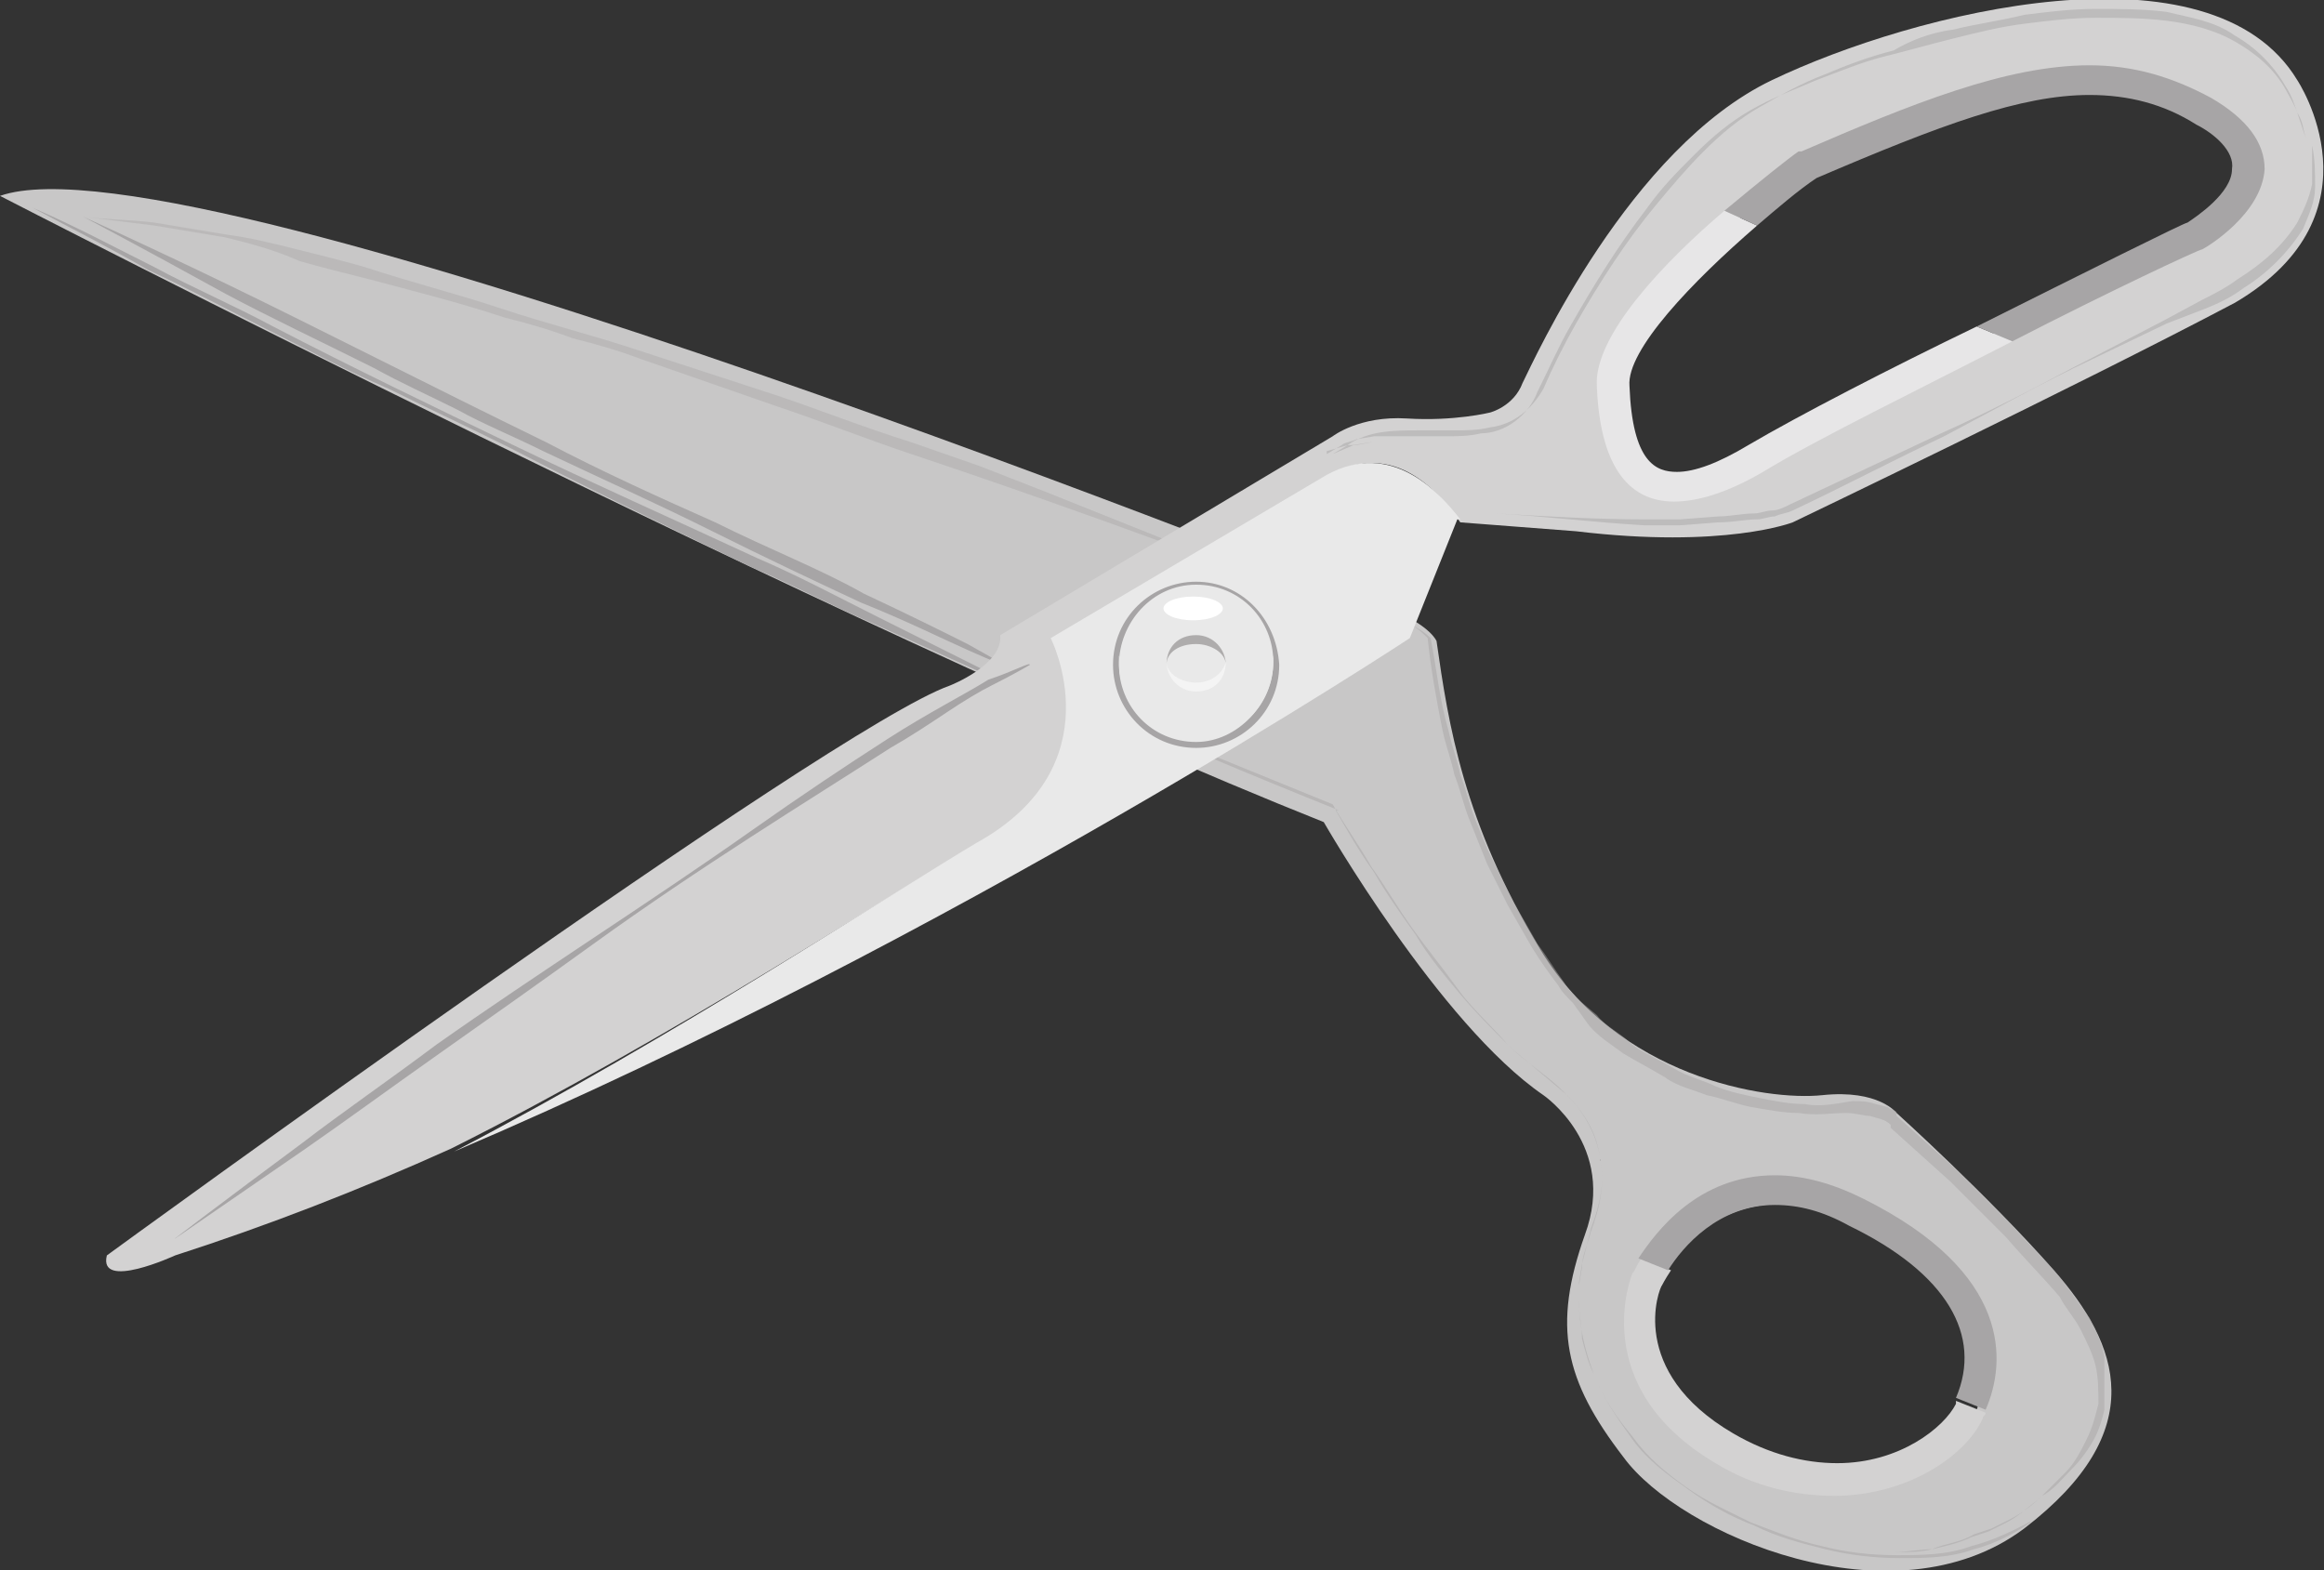 <?xml version="1.0" encoding="utf-8"?>
<!-- Generator: Adobe Illustrator 15.0.2, SVG Export Plug-In . SVG Version: 6.00 Build 0)  -->
<!DOCTYPE svg PUBLIC "-//W3C//DTD SVG 1.1//EN" "http://www.w3.org/Graphics/SVG/1.1/DTD/svg11.dtd">
<svg version="1.1" id="Layer_1" xmlns="http://www.w3.org/2000/svg" xmlns:xlink="http://www.w3.org/1999/xlink" x="0px" y="0px"
	 width="78.3px" height="52.9px" viewBox="0 0 78.3 52.9" enable-background="new 0 0 78.3 52.9" xml:space="preserve">
<rect x="0" y="0" width="78.3" height="52.9" fill="#333333" stroke="none"/>
<path fill="#C8C7C7" d="M69.2,42.8c-2.2-2.5-5.3-5.3-5.3-5.3s-0.6-0.8-2.5-0.6c-1.9,0.2-6.9-0.6-9.5-4.9c-2.6-4.3-3.1-7.6-3.5-10.4
	c0,0-0.2-0.5-1.4-1C45.9,20.2,6.5,4.3,0,6.6c0,0,28.3,14.6,44.6,21.1c0,0,3.9,6.8,7.4,9.2c0,0,2.5,1.7,1.4,4.7
	c-1.1,3.1-0.7,4.9,1.3,7.5c1.9,2.6,9.1,5.7,13.5,2.4C72.5,48.2,71.4,45.3,69.2,42.8 M66.4,48c-0.7,1.5-4.1,3.6-8.2,1.2
	s-2.6-5.7-2.6-5.7s2.2-4.7,7.1-2.2C67.5,43.7,67.1,46.5,66.4,48"/>
<g opacity="0.5">
	<g>
		<defs>
			<rect id="SVGID_1_" x="36.8" y="23.8" width="31.6" height="28.8"/>
		</defs>
		<clipPath id="SVGID_2_">
			<use xlink:href="#SVGID_1_"  overflow="visible"/>
		</clipPath>
		<path clip-path="url(#SVGID_2_)" fill="#A7A5A6" d="M36.8,23.8c2.7,1.1,5.4,2.2,8.1,3.3l0,0l0,0c0.4,0.7,0.9,1.4,1.3,2.1
			c0.5,0.7,0.9,1.4,1.4,2.1c0.5,0.7,1,1.3,1.5,2c0.5,0.7,1.1,1.2,1.7,1.9c0.6,0.6,1.3,1,1.9,1.6c0.6,0.6,1.1,1.3,1.2,2.2
			c0.2,0.8,0,1.7-0.3,2.5c-0.1,0.4-0.3,0.8-0.3,1.2l-0.1,0.6l0,0.6c0,0.4,0.1,0.8,0.1,1.2c0.1,0.4,0.2,0.8,0.4,1.2
			c0.3,0.8,0.8,1.5,1.3,2.1c0.5,0.7,1.1,1.2,1.8,1.7c0.7,0.5,1.4,0.8,2.2,1.2c0.8,0.3,1.5,0.6,2.4,0.8c0.8,0.2,1.6,0.3,2.5,0.3
			c0.8,0,1.7,0,2.5-0.3c0.8-0.2,1.6-0.6,2.3-1l0,0c-0.7,0.5-1.4,0.9-2.2,1.1c-0.8,0.3-1.7,0.3-2.5,0.3c-0.8,0-1.7-0.1-2.5-0.3
			c-0.8-0.2-1.6-0.4-2.4-0.8c-0.8-0.3-1.5-0.7-2.2-1.2c-0.7-0.5-1.4-1-1.9-1.7c-0.5-0.7-1-1.4-1.3-2.2c-0.3-0.8-0.5-1.6-0.5-2.5
			l0-0.6l0.1-0.6c0.1-0.4,0.2-0.8,0.3-1.2c0.3-0.8,0.5-1.6,0.3-2.4c-0.1-0.8-0.6-1.6-1.1-2.1l-1.9-1.6c-0.6-0.6-1.2-1.2-1.7-1.8
			c-0.5-0.6-1.1-1.3-1.5-2c-0.5-0.7-1-1.4-1.4-2.1c-0.5-0.7-0.9-1.4-1.3-2.1l0.1,0C42.1,26.1,39.5,25,36.8,23.8L36.8,23.8z"/>
	</g>
</g>
<path fill="#D3D2D2" d="M65.9,47.3c-0.4,0.8-1.9,2-4,2c-1.1,0-2.3-0.3-3.5-1c-3.6-2.1-2.5-4.9-2.4-5c0,0,0.1-0.2,0.3-0.5l-1-0.4
	c-0.2,0.3-0.2,0.4-0.3,0.5c0,0-1.6,3.8,2.8,6.4c1.3,0.8,2.7,1.1,4,1.1c2.4,0,4.4-1.3,5-2.6c0-0.1,0.1-0.1,0.1-0.2l-1-0.4
	C65.9,47.2,65.9,47.3,65.9,47.3"/>
<path fill="#A7A5A6" d="M62.8,40.4c-1-0.5-2-0.8-3-0.8c-2.6,0-4,1.9-4.6,2.8l1,0.4c0.5-0.8,1.7-2.2,3.6-2.2c0.8,0,1.6,0.2,2.5,0.7
	c3.3,1.6,4.5,3.7,3.6,5.8l1,0.4C67.6,45.9,67.8,42.9,62.8,40.4"/>
<g opacity="0.5">
	<g>
		<defs>
			<rect id="SVGID_3_" x="41.2" y="18.7" width="29.7" height="33.6"/>
		</defs>
		<clipPath id="SVGID_4_">
			<use xlink:href="#SVGID_3_"  overflow="visible"/>
		</clipPath>
		<path clip-path="url(#SVGID_4_)" fill="#A7A5A6" d="M41.2,18.7l3.5,1.3l1.8,0.7c0.3,0.1,0.6,0.2,0.9,0.3c0.3,0.1,0.6,0.3,0.8,0.5
			l0,0l0,0c0.2,1,0.3,2.1,0.6,3.1c0.1,0.5,0.3,1,0.4,1.5c0.2,0.5,0.3,1,0.5,1.5c0.2,0.5,0.4,1,0.6,1.4l0.7,1.4l0.8,1.4
			c0.3,0.4,0.6,0.9,0.9,1.3c0.1,0.2,0.3,0.4,0.5,0.6l0.6,0.5c0.3,0.4,0.8,0.6,1.2,1c0.4,0.3,0.9,0.5,1.4,0.8c0.5,0.3,1,0.4,1.4,0.6
			c0.5,0.2,1,0.3,1.5,0.4c0.5,0.1,1,0.2,1.5,0.2c0.5,0.1,1,0,1.6-0.1c0.3,0,0.5,0,0.8,0.1l0.4,0.1c0.1,0.1,0.3,0.1,0.3,0.2l0,0
			l0,0.1l0,0l2,1.8l1.9,1.9c0.6,0.7,1.3,1.3,1.8,2c0.3,0.4,0.5,0.7,0.8,1.1c0.2,0.4,0.4,0.8,0.5,1.3c0.1,0.4,0.1,0.9,0.1,1.4
			c-0.1,0.4-0.2,0.9-0.4,1.3c-0.2,0.4-0.5,0.8-0.8,1.1c-0.3,0.3-0.6,0.7-1,0.9c-0.3,0.3-0.7,0.6-1.1,0.8c-0.2,0.1-0.4,0.2-0.6,0.3
			l-0.6,0.2C66,52,65.5,52,65.1,52.2c-0.4,0.1-0.9,0.1-1.3,0.1v0c0.4,0,0.9-0.1,1.3-0.1c0.4-0.1,0.9-0.2,1.3-0.4l0.6-0.2
			c0.2-0.1,0.4-0.2,0.6-0.3c0.4-0.2,0.7-0.5,1.1-0.8c0.3-0.3,0.6-0.6,0.9-0.9c0.3-0.3,0.5-0.7,0.7-1.1c0.2-0.4,0.3-0.8,0.4-1.2
			c0-0.4,0-0.9-0.1-1.3c-0.1-0.4-0.3-0.8-0.5-1.2c-0.2-0.4-0.5-0.7-0.7-1.1c-0.6-0.7-1.2-1.3-1.8-2l-1.9-1.9l-2-1.8l0,0l0,0l0-0.1
			l0,0c-0.2-0.2-0.4-0.2-0.7-0.3c-0.2,0-0.5-0.1-0.8-0.1c-0.5,0-1,0.1-1.6,0c-0.5,0-1-0.1-1.6-0.2c-0.5-0.1-1-0.3-1.5-0.4
			c-0.5-0.2-1-0.3-1.4-0.6c-0.5-0.3-0.9-0.5-1.4-0.8c-0.4-0.3-0.9-0.6-1.2-1L53,33.8c-0.2-0.2-0.4-0.4-0.5-0.6
			c-0.3-0.4-0.6-0.8-0.9-1.3l-0.8-1.4l-0.7-1.4c-0.2-0.5-0.4-1-0.6-1.5c-0.2-0.5-0.3-1-0.5-1.5c-0.1-0.5-0.3-1-0.4-1.5
			c-0.2-1-0.4-2.1-0.5-3.1l0,0c-0.2-0.2-0.4-0.4-0.7-0.5c-0.3-0.1-0.6-0.2-0.9-0.4l-1.8-0.7L41.2,18.7L41.2,18.7z"/>
	</g>
</g>
<g>
	<g>
		<defs>
			<rect id="SVGID_5_" x="1.1" y="7" width="32.9" height="15.9"/>
		</defs>
		<clipPath id="SVGID_6_">
			<use xlink:href="#SVGID_5_"  overflow="visible"/>
		</clipPath>
		<path clip-path="url(#SVGID_6_)" fill="#A7A5A6" d="M1.1,7c1.4,0.6,2.7,1.3,4.1,2c1.3,0.7,2.7,1.3,4,2c2.7,1.4,5.4,2.7,8.1,4
			c2.7,1.3,5.4,2.5,8.2,3.8c1.4,0.6,2.7,1.3,4.1,2l4,2l0,0l0.5-0.3l0,0l-0.5,0.4l0,0l0,0L29.4,21c-1.4-0.6-2.7-1.3-4.1-1.9
			c-2.7-1.3-5.4-2.6-8.1-4c-1.4-0.7-2.7-1.3-4.1-2c-1.4-0.6-2.7-1.3-4.1-2c-1.4-0.7-2.7-1.4-4-2C3.8,8.4,2.4,7.7,1.1,7L1.1,7z"/>
	</g>
</g>
<g opacity="0.4">
	<g>
		<defs>
			<rect id="SVGID_7_" x="2.8" y="7.3" width="37.5" height="11.1"/>
		</defs>
		<clipPath id="SVGID_8_">
			<use xlink:href="#SVGID_7_"  overflow="visible"/>
		</clipPath>
		<path clip-path="url(#SVGID_8_)" fill="#A7A5A6" d="M2.8,7.3c0.8,0.1,1.6,0.1,2.4,0.2l2.4,0.4C8.4,8,9.2,8.2,10,8.4
			c0.8,0.2,1.6,0.4,2.3,0.6c1.5,0.5,3.1,0.9,4.6,1.4c1.5,0.5,3.1,0.9,4.6,1.4l4.6,1.5c1.5,0.5,3,1.1,4.6,1.6l2.3,0.8l2.3,0.9
			l4.5,1.8l0,0l0.6-0.3l0,0l-0.6,0.4l0,0l0,0c-3-1.1-6.1-2.2-9.1-3.2c-1.5-0.5-3-1.1-4.5-1.6l-4.6-1.6c-0.8-0.3-1.5-0.5-2.3-0.7
			c-0.8-0.3-1.5-0.5-2.3-0.7c-1.5-0.5-3.1-0.9-4.6-1.3c-0.8-0.2-1.6-0.4-2.3-0.6C9.2,8.4,8.4,8.2,7.6,8L5.2,7.6L2.8,7.3L2.8,7.3z"/>
	</g>
</g>
<g>
	<g>
		<defs>
			<rect id="SVGID_9_" x="2.8" y="7.3" width="31.2" height="15.2"/>
		</defs>
		<clipPath id="SVGID_10_">
			<use xlink:href="#SVGID_9_"  overflow="visible"/>
		</clipPath>
		<path clip-path="url(#SVGID_10_)" fill="#A7A5A6" d="M34,22.5c0,0-0.5-0.2-1.4-0.6c-0.9-0.4-2.1-1-3.6-1.6c-1.5-0.7-3.2-1.5-5-2.4
			c-1.8-0.9-3.8-1.8-5.7-2.7c-1-0.5-2-0.9-2.9-1.4c-1-0.5-1.9-0.9-2.8-1.4c-1.8-0.9-3.5-1.7-5-2.5C4.7,8.3,2.8,7.3,2.8,7.3l0,0
			c0,0,2,0.9,4.9,2.3c2.9,1.4,6.8,3.4,10.7,5.3c1.9,1,3.9,1.9,5.7,2.7c1.8,0.9,3.6,1.6,5,2.4c1.5,0.7,2.7,1.3,3.5,1.7
			C33.5,22.2,34,22.5,34,22.5L34,22.5z"/>
	</g>
</g>
<g>
	<g>
		<defs>
			<path id="SVGID_11_" d="M2.8,7.3L2.8,7.3z"/>
		</defs>
		<clipPath id="SVGID_12_">
			<use xlink:href="#SVGID_11_"  overflow="visible"/>
		</clipPath>
	</g>
</g>
<path fill="#D3D2D2" d="M77.4,2.7c-2.9-4.8-12.9-2.3-17.7,0c-4.8,2.3-8,9.4-8.4,10.2c-0.3,0.8-1.1,1-1.1,1s-1.2,0.3-2.8,0.2
	c-1.6-0.1-2.5,0.6-2.5,0.6l-11.2,6.7c0.1,1-1.7,1.7-1.7,1.7c-4,1.4-28.4,19.2-28.4,19.2c-0.3,1.2,2.3,0,2.3,0c3.1-1,6.2-2.2,9.3-3.6
	C22.6,35,30.2,30,33,28.4c4.7-2.6,2.5-6.9,2.5-6.9l9.3-5.5c2.2-1.2,3.7,0.6,4.4,1.6l3.9,0.3c5,0.6,7.3-0.3,7.3-0.3s9.6-4.6,14.9-7.4
	C80.4,7.2,77.4,2.7,77.4,2.7 M73.9,7.9c0,0-10.9,5.3-14.8,7.5c-3.8,2.3-4.7,0.1-4.8-2.4c-0.1-2.5,6.6-7.5,6.6-7.5
	c6-2.6,9.8-3.9,13.3-1.8C77.8,5.8,73.9,7.9,73.9,7.9"/>
<g>
	<g>
		<defs>
			<rect id="SVGID_13_" x="5.9" y="22.3" width="28.8" height="19.5"/>
		</defs>
		<clipPath id="SVGID_14_">
			<use xlink:href="#SVGID_13_"  overflow="visible"/>
		</clipPath>
		<path clip-path="url(#SVGID_14_)" fill="#A7A5A6" d="M34.7,22.4c0,0-0.5,0.3-1.3,0.7c-0.4,0.2-0.9,0.5-1.5,0.9
			c-0.6,0.4-1.2,0.8-1.9,1.2c-1.4,0.9-3,1.9-4.7,3c-1.7,1.1-3.5,2.3-5.3,3.6c-1.8,1.3-3.5,2.5-5.2,3.7c-1.7,1.2-3.2,2.3-4.5,3.2
			l-4.5,3.1l0,0c0,0,1.7-1.3,4.4-3.3c1.3-1,2.9-2.1,4.5-3.3c1.7-1.2,3.5-2.4,5.3-3.6c1.8-1.2,3.6-2.4,5.3-3.6
			c1.7-1.2,3.2-2.2,4.6-3.1c1.4-0.9,2.6-1.5,3.4-2C34.2,22.6,34.7,22.3,34.7,22.4L34.7,22.4z"/>
	</g>
</g>
<path fill="#E9E9E9" d="M44.7,16l-9.3,5.5c0,0,2.2,4.3-2.5,6.9C30.2,30,22.6,35,15.3,38.8c16.9-7.2,32.2-17.3,32.2-17.3l1.6-4l0.1,0
	C48.5,16.6,46.9,14.8,44.7,16"/>
<path fill="#E9E9E9" d="M40.3,25.1c-1.5,0-2.7-1.2-2.7-2.7c0-1.5,1.2-2.7,2.7-2.7c1.5,0,2.7,1.2,2.7,2.7
	C43,23.8,41.8,25.1,40.3,25.1"/>
<path fill="#A7A5A6" d="M40.3,19.7c1.5,0,2.6,1.2,2.6,2.6S41.7,25,40.3,25c-1.5,0-2.6-1.2-2.6-2.6S38.8,19.7,40.3,19.7 M40.3,19.6
	c-1.5,0-2.8,1.2-2.8,2.8c0,1.5,1.2,2.8,2.8,2.8c1.5,0,2.8-1.2,2.8-2.8C43,20.8,41.8,19.6,40.3,19.6"/>
<path fill="#AEACAC" d="M40.3,21.7c0.5,0,1,0.3,1,0.7c0-0.5-0.4-1-1-1s-1,0.4-1,1C39.3,22,39.7,21.7,40.3,21.7"/>
<path fill="#F4F4F4" d="M40.3,23c-0.5,0-1-0.3-1-0.7c0,0.5,0.4,1,1,1s1-0.4,1-1C41.2,22.7,40.8,23,40.3,23"/>
<path fill="#FFFFFF" d="M41.2,20.5c0-0.2-0.4-0.4-1-0.4s-1,0.2-1,0.4s0.4,0.4,1,0.4S41.2,20.7,41.2,20.5"/>
<g>
	<g>
		<defs>
			<rect id="SVGID_15_" x="37.6" y="22.1" width="5.3" height="2.9"/>
		</defs>
		<clipPath id="SVGID_16_">
			<use xlink:href="#SVGID_15_"  overflow="visible"/>
		</clipPath>
		<path clip-path="url(#SVGID_16_)" fill="#E9E9E9" d="M40.3,24.4c-1.4,0-2.5-1-2.6-2.4c0,0.1,0,0.2,0,0.3c0,1.5,1.2,2.6,2.6,2.6
			c1.5,0,2.6-1.2,2.6-2.6c0-0.1,0-0.2,0-0.3C42.8,23.4,41.6,24.4,40.3,24.4"/>
	</g>
</g>
<path fill="#E7E6E7" d="M58.9,15c-1,0.6-1.8,0.9-2.4,0.9c-0.7,0-1.5-0.3-1.6-2.9c-0.1-1.2,2.1-3.5,4.3-5.4l-1.1-0.5
	c-2,1.7-4.4,4.2-4.3,5.9c0.1,2.6,1,3.9,2.6,3.9c0.8,0,1.8-0.3,3-1c1.8-1.1,5.3-2.8,8.4-4.4L66.6,11C63.7,12.4,60.6,14,58.9,15"/>
<path fill="#A7A5A6" d="M76.3,5.7c0-0.9-0.6-1.7-1.8-2.4c-1.3-0.7-2.6-1.1-4.1-1.1c-2.8,0-6,1.3-9.7,2.9l-0.1,0l0,0
	c-0.3,0.2-1.3,1-2.5,2l1.1,0.5c0.7-0.6,1.4-1.2,2-1.6c4.2-1.8,6.9-2.8,9.2-2.8c1.3,0,2.5,0.3,3.6,1c0.6,0.3,1.3,0.9,1.2,1.5
	c0,0.8-1.2,1.6-1.5,1.8c-0.1,0-3.5,1.7-7.1,3.5l1.2,0.5c3.3-1.7,6.3-3.1,6.4-3.1C74.4,8.3,76.2,7.2,76.3,5.7"/>
<g opacity="0.5">
	<g>
		<defs>
			<rect id="SVGID_17_" x="50.3" y="4.9" width="27.7" height="12.8"/>
		</defs>
		<clipPath id="SVGID_18_">
			<use xlink:href="#SVGID_17_"  overflow="visible"/>
		</clipPath>
		<path clip-path="url(#SVGID_18_)" fill="#A7A5A6" d="M77.9,4.9c0.1,0.5,0.1,0.9,0.1,1.4c0,0.5-0.2,0.9-0.4,1.4
			c-0.5,0.8-1.2,1.5-2,2c-0.4,0.3-0.8,0.5-1.3,0.7L73,10.9l-2.5,1.2c-1.7,0.8-3.3,1.7-5,2.6c-1.7,0.8-3.4,1.7-5.1,2.5l0,0l0,0
			c-0.2,0.1-0.4,0.1-0.6,0.2c-0.2,0-0.4,0.1-0.6,0.1c-0.4,0-0.8,0.1-1.3,0.1l-1.3,0.1c-0.2,0-0.4,0-0.6,0l-0.6,0
			c-1.7-0.1-3.3-0.3-5-0.4l0,0c1.7,0.1,3.4,0.2,5,0.2l0.6,0c0.2,0,0.4,0,0.6,0l1.3-0.1c0.4,0,0.8-0.1,1.2-0.1c0.2,0,0.4-0.1,0.6-0.1
			c0.2,0,0.4-0.1,0.6-0.2l0,0c1.7-0.8,3.4-1.6,5.1-2.4c0.9-0.4,1.7-0.8,2.5-1.2c0.8-0.4,1.7-0.9,2.5-1.3l2.5-1.3l1.3-0.7
			c0.4-0.2,0.8-0.4,1.2-0.7c0.8-0.5,1.5-1.1,2-1.9c0.2-0.4,0.4-0.8,0.5-1.3C77.9,5.8,77.9,5.4,77.9,4.9L77.9,4.9z"/>
	</g>
</g>
<g opacity="0.5">
	<g>
		<defs>
			<rect id="SVGID_19_" x="44.4" y="0.3" width="33.3" height="15.2"/>
		</defs>
		<clipPath id="SVGID_20_">
			<use xlink:href="#SVGID_19_"  overflow="visible"/>
		</clipPath>
		<path clip-path="url(#SVGID_20_)" fill="#A7A5A6" d="M46.3,14.9c-0.2,0-0.5,0.1-0.7,0.1l-0.7,0.3l-0.4,0.2l0.4-0.2l0.5-0.3l0,0
			c0.7-0.5,1.6-0.5,2.4-0.5c0.4,0,0.8,0,1.2,0c0.4,0,0.8,0,1.2-0.1c0.8-0.1,1.4-0.6,1.8-1.3c0.3-0.7,0.7-1.5,1.1-2.2
			c0.8-1.4,1.7-2.8,2.7-4c0.5-0.6,1-1.2,1.6-1.8c0.6-0.6,1.2-1.1,1.9-1.5c0.7-0.4,1.4-0.8,2.2-1.1c0.7-0.3,1.5-0.6,2.3-0.8
			C64.3,1.4,65,1.1,65.8,1c0.8-0.2,1.6-0.3,2.4-0.5c0.8-0.1,1.6-0.2,2.4-0.2c0.8,0,1.6,0,2.4,0.1c0.8,0.2,1.6,0.3,2.3,0.8
			c0.7,0.4,1.3,1,1.7,1.7l0,0c0.2,0.3,0.3,0.6,0.4,0.9c0.1,0.3,0.2,0.6,0.3,0.9l0,0c-0.1-0.3-0.1-0.6-0.3-0.9
			c-0.1-0.3-0.3-0.6-0.4-0.8l0,0c-0.4-0.7-1-1.2-1.7-1.6c-0.7-0.4-1.5-0.6-2.3-0.7c-0.8-0.1-1.6-0.1-2.4-0.1c-0.8,0-1.6,0.1-2.4,0.2
			c-0.8,0.1-1.6,0.3-2.4,0.5c-0.8,0.2-1.5,0.4-2.3,0.6c-0.8,0.2-1.5,0.5-2.3,0.8c-0.7,0.3-1.5,0.6-2.2,1c-0.7,0.4-1.3,0.9-1.9,1.5
			c-0.6,0.6-1.1,1.1-1.6,1.8c-1,1.3-1.8,2.6-2.6,4c-0.4,0.7-0.7,1.4-1.1,2.2c-0.3,0.8-1.1,1.4-1.9,1.4c-0.4,0.1-0.8,0.1-1.2,0.1
			c-0.4,0-0.8,0-1.2,0c-0.4,0-0.8,0-1.2,0l-0.6,0.1c-0.2,0.1-0.4,0.1-0.5,0.2l0,0l-0.5,0.3l0-0.1l0.7-0.2C45.8,15,46,14.9,46.3,14.9
			L46.3,14.9z"/>
	</g>
</g>
</svg>
